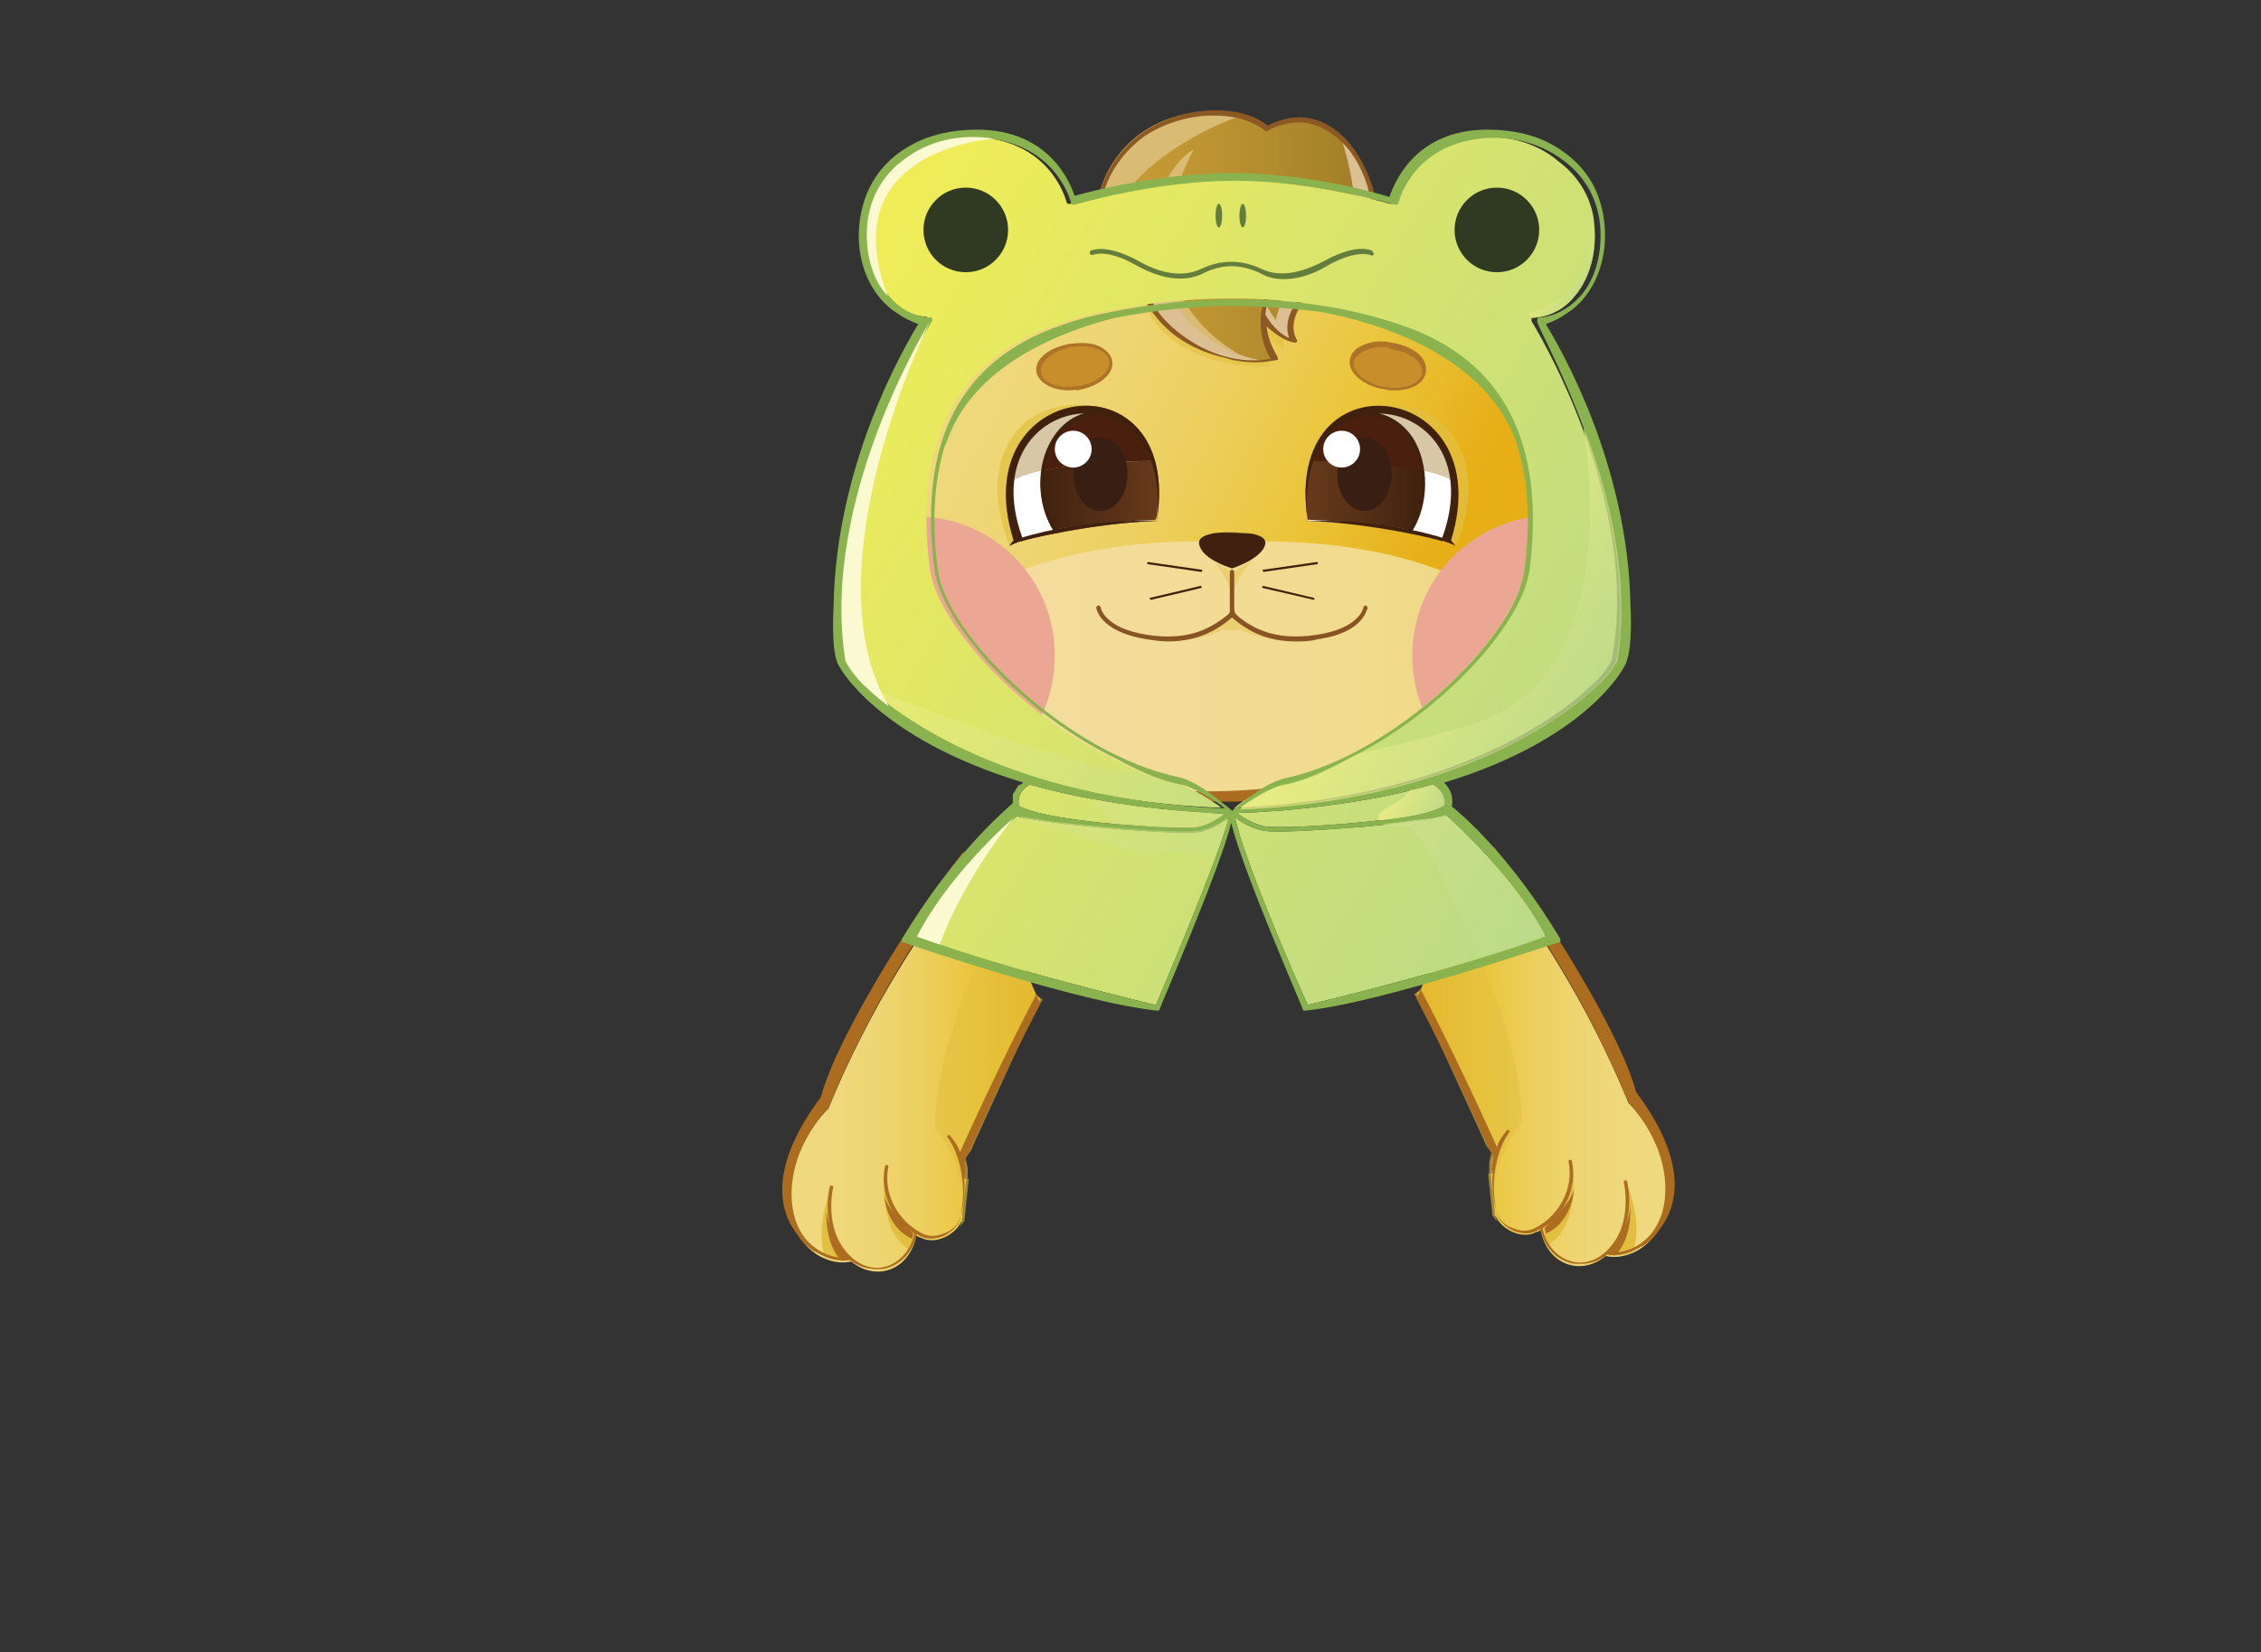 <?xml version="1.0" encoding="utf-8"?>
<!-- Generator: Adobe Illustrator 21.0.0, SVG Export Plug-In . SVG Version: 6.00 Build 0)  -->
<svg version="1.1" id="圖層_1" xmlns="http://www.w3.org/2000/svg" xmlns:xlink="http://www.w3.org/1999/xlink" x="0px" y="0px"
	 viewBox="0 0 822.9 601.4" style="enable-background:new 0 0 822.9 601.4;" xml:space="preserve">
<rect x="0" y="0" width="822.9" height="601.4" fill="#333333" stroke="none"/>
<style type="text/css">
	.st0{fill:url(#SVGID_1_);}
	.st1{fill:#E1BE3F;}
	.st2{fill:#AB6C21;}
	.st3{opacity:0.6;fill:#E1BE3F;enable-background:new    ;}
	.st4{fill:url(#SVGID_2_);}
	.st5{fill:#9E9E9F;}
	.st6{fill:#5693AE;}
	.st7{fill:url(#SVGID_3_);}
	.st8{fill:url(#SVGID_4_);}
	.st9{fill:url(#SVGID_5_);}
	.st10{fill:url(#SVGID_6_);}
	.st11{fill:url(#SVGID_7_);}
	.st12{fill:url(#SVGID_8_);}
	.st13{fill:url(#SVGID_9_);}
	.st14{fill:url(#SVGID_10_);}
	.st15{fill:url(#SVGID_11_);}
	.st16{fill:url(#SVGID_12_);}
	.st17{fill:url(#SVGID_13_);}
	.st18{fill:url(#SVGID_14_);}
	.st19{fill:url(#SVGID_15_);}
	.st20{fill:url(#SVGID_16_);}
	.st21{fill:url(#SVGID_17_);}
	.st22{fill:#0D2B47;}
	.st23{opacity:0.53;fill:#21477A;enable-background:new    ;}
	.st24{opacity:0.8;fill:#21477A;enable-background:new    ;}
	.st25{opacity:0.3;fill:#21477A;enable-background:new    ;}
	.st26{fill:url(#SVGID_18_);}
	.st27{fill:#4F2C14;}
	.st28{fill:url(#SVGID_19_);}
	.st29{fill:url(#SVGID_20_);}
	.st30{fill:url(#SVGID_21_);}
	.st31{opacity:0.6;}
	.st32{fill:#A53725;}
	.st33{fill:#DD563A;}
	.st34{fill:url(#SVGID_22_);}
	.st35{fill:url(#SVGID_23_);}
	.st36{fill:#AC6D21;}
	.st37{fill:#B5B5B6;}
	.st38{fill:#8AB350;}
	.st39{fill:url(#SVGID_24_);}
	.st40{fill:#F7F8F8;}
	.st41{fill:url(#SVGID_25_);}
	.st42{fill:url(#SVGID_26_);}
	.st43{opacity:0.51;fill:#C9CACA;enable-background:new    ;}
	.st44{fill:url(#SVGID_27_);}
	.st45{fill:url(#SVGID_28_);}
	.st46{fill:url(#SVGID_29_);}
	.st47{opacity:0.6;fill:#E2BF40;enable-background:new    ;}
	.st48{fill:url(#SVGID_30_);}
	.st49{fill:url(#SVGID_31_);}
	.st50{fill:url(#SVGID_32_);}
	.st51{fill:#E2BF40;}
	.st52{fill:url(#SVGID_33_);}
	.st53{fill:url(#SVGID_34_);}
	.st54{fill:#FFFFFF;}
	.st55{fill:#824323;}
	.st56{fill:#F4E3A5;}
	.st57{fill:#C88E2C;}
	.st58{fill:#AD7327;}
	.st59{fill:url(#SVGID_35_);}
	.st60{fill:url(#SVGID_36_);}
	.st61{fill:#EBA794;}
	.st62{fill:#40210F;}
	.st63{opacity:0.25;fill:#E2BF40;enable-background:new    ;}
	.st64{opacity:0.5;fill:#E2BF40;enable-background:new    ;}
	.st65{fill:#F9E6AA;}
	.st66{fill:#DEBD91;}
	.st67{fill:#D8C7A7;}
	.st68{fill:url(#SVGID_37_);}
	.st69{fill:#4B1F0E;}
	.st70{opacity:0.4;fill:#E2BF40;enable-background:new    ;}
	.st71{opacity:0.72;fill:#E2BF40;enable-background:new    ;}
	.st72{fill:#895424;}
	.st73{fill:#3F210E;}
	.st74{fill:#391E13;}
	.st75{fill:url(#SVGID_38_);}
	.st76{fill:#DCC094;}
	.st77{fill:#DABB74;}
	.st78{fill:#8C5924;}
	.st79{fill:url(#SVGID_39_);}
	.st80{fill:url(#SVGID_40_);}
	.st81{fill:url(#SVGID_41_);}
	.st82{fill:url(#SVGID_42_);}
	.st83{fill:url(#SVGID_43_);}
	.st84{fill:#647D3D;}
	.st85{fill:#303A22;}
	.st86{opacity:0.8;fill:url(#SVGID_44_);enable-background:new    ;}
	.st87{opacity:0.5;fill:url(#SVGID_45_);enable-background:new    ;}
	.st88{opacity:0.8;fill:url(#SVGID_46_);enable-background:new    ;}
	.st89{opacity:0.8;fill:url(#SVGID_47_);enable-background:new    ;}
	.st90{opacity:0.5;fill:url(#SVGID_48_);enable-background:new    ;}
	.st91{opacity:0.5;fill:url(#SVGID_49_);enable-background:new    ;}
	.st92{opacity:0.5;fill:url(#SVGID_50_);enable-background:new    ;}
	.st93{fill:#FBF9D1;}
	.st94{fill:url(#SVGID_51_);}
	.st95{fill:url(#SVGID_52_);}
	.st96{fill:url(#SVGID_53_);}
	.st97{fill:url(#SVGID_54_);}
	.st98{fill:url(#SVGID_55_);}
	.st99{fill:#933223;}
	.st100{fill:url(#SVGID_56_);}
	.st101{fill:url(#SVGID_57_);}
	.st102{fill:url(#SVGID_58_);}
	.st103{fill:url(#SVGID_59_);}
	.st104{fill:url(#SVGID_60_);}
	.st105{fill:url(#SVGID_61_);}
	.st106{fill:url(#SVGID_62_);}
	.st107{fill:url(#SVGID_63_);}
	.st108{fill:url(#SVGID_64_);}
	.st109{fill:url(#SVGID_65_);}
	.st110{fill:url(#SVGID_66_);}
	.st111{fill:url(#SVGID_67_);}
	.st112{fill:url(#SVGID_68_);}
	.st113{fill:url(#SVGID_69_);}
	.st114{fill:url(#SVGID_70_);}
	.st115{fill:url(#SVGID_71_);}
	.st116{fill:url(#SVGID_72_);}
	.st117{fill:url(#SVGID_73_);}
	.st118{fill:url(#SVGID_74_);}
	.st119{fill:url(#SVGID_75_);}
	.st120{fill:url(#SVGID_76_);}
	.st121{fill:url(#SVGID_77_);}
	.st122{fill:#F39F65;}
	.st123{fill:url(#SVGID_78_);}
	.st124{fill:url(#SVGID_79_);}
	.st125{fill:url(#SVGID_80_);}
	.st126{fill:url(#SVGID_81_);}
	.st127{fill:url(#SVGID_82_);}
	.st128{opacity:0.6;fill:url(#SVGID_83_);enable-background:new    ;}
	.st129{opacity:0.6;fill:url(#SVGID_84_);enable-background:new    ;}
	.st130{opacity:0.6;fill:url(#SVGID_85_);enable-background:new    ;}
	.st131{opacity:0.6;fill:url(#SVGID_86_);enable-background:new    ;}
	.st132{opacity:0.6;fill:url(#SVGID_87_);enable-background:new    ;}
	.st133{opacity:0.6;fill:url(#SVGID_88_);enable-background:new    ;}
	.st134{opacity:0.6;fill:url(#SVGID_89_);enable-background:new    ;}
	.st135{opacity:0.6;fill:url(#SVGID_90_);enable-background:new    ;}
	.st136{fill:#F9C9A7;}
	.st137{fill:url(#SVGID_91_);}
	.st138{fill:url(#SVGID_92_);}
	.st139{fill:#D6988B;}
	.st140{fill:url(#SVGID_93_);}
	.st141{opacity:0.5;fill:#D6988B;enable-background:new    ;}
	.st142{opacity:0.4;fill:#F3B699;enable-background:new    ;}
	.st143{fill:url(#SVGID_94_);}
	.st144{fill:url(#SVGID_95_);}
	.st145{fill:url(#SVGID_96_);}
	.st146{fill:url(#SVGID_97_);}
	.st147{fill:url(#SVGID_98_);}
	.st148{fill:#236086;}
	.st149{fill:url(#SVGID_99_);}
	.st150{fill:url(#SVGID_100_);}
	.st151{fill:url(#SVGID_101_);}
	.st152{fill:url(#SVGID_102_);}
	.st153{fill:url(#SVGID_103_);}
	.st154{fill:url(#SVGID_104_);}
	.st155{fill:url(#SVGID_105_);}
	.st156{fill:url(#SVGID_106_);}
	.st157{fill:url(#SVGID_107_);}
	.st158{fill:url(#SVGID_108_);}
	.st159{opacity:0.6;fill:url(#SVGID_109_);enable-background:new    ;}
	.st160{fill:url(#SVGID_110_);}
	.st161{fill:url(#SVGID_111_);}
	.st162{fill:url(#SVGID_112_);}
	.st163{fill:url(#SVGID_113_);}
	.st164{opacity:0.6;fill:#8EC0DA;enable-background:new    ;}
	
		.st165{opacity:0.6;fill:none;stroke:#8EC0DA;stroke-width:1.183;stroke-linecap:round;stroke-miterlimit:10;enable-background:new    ;}
	.st166{fill:#95D2E9;}
	.st167{fill:#FFF9F0;}
	.st168{fill:#C5BAAE;}
	.st169{fill:none;stroke:#95D2E9;stroke-width:0.592;stroke-miterlimit:10;}
	.st170{fill:none;stroke:#95D2E9;stroke-width:0.529;stroke-miterlimit:10;}
	.st171{fill:url(#SVGID_114_);}
	.st172{fill:url(#SVGID_115_);}
	.st173{fill:url(#SVGID_116_);}
	.st174{fill:#FCF1CD;}
	.st175{fill:url(#SVGID_117_);}
	.st176{fill:#AC6E21;}
	.st177{fill:url(#SVGID_118_);}
	.st178{fill:url(#SVGID_119_);}
	.st179{opacity:0.3;fill:url(#SVGID_120_);enable-background:new    ;}
	.st180{fill:#E9D288;}
	.st181{opacity:0.6;fill:#AC6E21;enable-background:new    ;}
	.st182{fill:url(#SVGID_121_);}
	.st183{fill:url(#SVGID_122_);}
</style>
<g>
	<g>
		<g>
			<g>
				<linearGradient id="SVGID_1_" gradientUnits="userSpaceOnUse" x1="284.376" y1="388.851" x2="376.945" y2="388.851">
					<stop  offset="0" style="stop-color:#EFD980"/>
					<stop  offset="0.204" style="stop-color:#EFD87C"/>
					<stop  offset="0.384" style="stop-color:#EED572"/>
					<stop  offset="0.555" style="stop-color:#EDCF5F"/>
					<stop  offset="0.719" style="stop-color:#EBC743"/>
					<stop  offset="0.753" style="stop-color:#EBC63C"/>
					<stop  offset="1" style="stop-color:#E7AE17"/>
				</linearGradient>
				<path class="st0" d="M377.1,362.1l-8.7-20.2c0-0.4,0-1.2,0-1.6V340c0-0.4,0-0.8-0.4-1.2v-0.4c0-0.4-0.4-0.8-0.4-1.2v-0.4
					c0-0.4-0.4-1.2-0.8-1.6v-0.4c0-0.4-0.4-0.8-0.4-1.2c0-0.4,0-0.4-0.4-0.8c0-0.4-0.4-0.8-0.4-1.2c0-0.4-0.4-0.4-0.4-0.8
					c-3.2-6.3-7.9-11.9-11.1-15.8l-0.4-0.4c-17,21.7-36.8,51.4-52.2,88.9c0,0-14.2,13.4-14.2,32.4c0,19,14.6,25.3,22.5,23.3l0,0
					c9.1,7.5,21.3,3.2,23.7-9.5l0,0c0.4,0.4,1.2,0.8,1.6,0.8c5.1,2.8,12.3-0.8,14.6-5.5l0,0l0,0c0,0,0-0.4,0.4-0.4l0,0l1.6-15.4
					h-0.4v-4l-0.8-2.8c0.4-0.8,0.8-1.6,0.8-2.4l0.8-1.2l1.2-2.8v-0.8c2.8-7.1,7.1-17,13-28.5c3.6-7.5,7.9-15.4,12.3-22.9
					L377.1,362.1z"/>
			</g>
			<path class="st51" d="M322.1,427.3c0,0-2.8,20.9,9.1,27.7l2-5.9C333.2,449.1,320.6,442.7,322.1,427.3z"/>
			<path class="st51" d="M302,434c0,0-5.5,13.8-1.6,23.7c0,0,3.6,1.6,9.1,1.2C309.5,458.5,300,453.8,302,434z"/>
			<path class="st36" d="M321.7,434c0,0,0,12.3,10.3,17l0.4-2C332.4,449.1,321.4,439.2,321.7,434z"/>
			<path class="st36" d="M300.8,441.2c0,0-0.8,11.5,5.5,17.8l4-0.4C310.3,458.5,302,450.6,300.8,441.2z"/>
			<path class="st47" d="M377.1,362.1l-8.7-20.2c0-0.4,0-1.2,0-1.6V340c0-0.4,0-0.8-0.4-1.2v-0.4c0-0.4-0.4-0.8-0.4-1.2v-0.4
				c0-0.4-0.4-1.2-0.8-1.6v-0.4c0-0.4-0.4-0.8-0.4-1.2c0-0.4,0-0.4-0.4-0.8c0-0.4-0.4-0.8-0.4-1.2c0-0.4-0.4-0.4-0.4-0.8
				c0,0,0,0,0-0.4c-11.9,23.3-24.5,53.8-24.9,79.8c0,0,14.6,18.6,9.1,36.4c0.4-0.4,0.8-1.2,1.2-1.6l0,0l0,0c0,0,0-0.4,0.4-0.4l0,0
				l1.6-15.4h-0.4v-4l-0.8-3.6l2-2.8l1.2-2.8l21.7-47.4c0,0,1.2-1.6,3.2-4.7L377.1,362.1z"/>
			<g>
				<path class="st36" d="M351,423l0.4-1.2l0,0c0.4-0.4,14.2-31.6,27.3-56.5l-1.6-3.2l0,0c-11.9,22.5-24.9,51-27.7,57.3
					c-0.4-1.2-0.8-2-0.8-2l0,0c-1.2-2-2.8-4-2.8-4c-0.4-0.4-0.8-0.4-0.8,0c-0.4,0.4-0.4,0.8,0,0.8c0.4,0.4,0.4,0.8,0.8,1.2
					c0,0,7.5,11.5,3.6,28.1l0,0c-0.8,2.4-3.2,4.7-5.9,5.5c-2.8,1.2-5.5,1.2-7.9,0c-9.1-4.7-14.2-14.6-12.3-24.1c0-0.4,0-0.8-0.4-0.8
					s-0.8,0-0.8,0.4c-2,9.5,2.4,19.4,10.7,24.5c-1.2,5.9-5.1,10.3-9.9,11.9c-4.7,1.6-9.9,0-13.8-4c-9.5-9.5-5.9-24.5-5.9-24.5
					c0-0.4,0-0.8-0.4-0.8s-0.8,0-0.8,0.4c0,0-4,15.4,6.3,25.7l0,0c-3.2,0.4-7.9-0.4-12.3-4c-3.6-2.8-7.9-8.7-7.9-19
					c0-18.6,13.8-31.6,13.8-32c0,0,0,0,0-0.4c15.4-37.2,34.8-66.8,51.8-88.5c0,0,0,0-0.4-0.4c-1.2-1.6-2.4-2.8-2.8-3.2l0,0
					c-5.5,7.1-11.5,15-17.4,24.1l0,0c0,0-28.1,41.9-34.4,65.2c-7.5,9.9-22.1,32.8-8.3,50.2c1.2,2,2.8,3.6,4.3,4.7
					c0.4,0.4,1.2,0.8,1.6,1.2h0.4l0,0c3.2,2,6.7,3.2,9.9,3.2c0.8,0,1.6,0,2.4-0.4c2.8,2.4,6.3,3.6,9.9,3.6c1.2,0,2.8,0,4-0.4
					c5.5-1.6,9.5-6.3,10.7-12.3c0.4,0,0.8,0.4,0.8,0.4c1.2,0.8,2.8,1.2,4.3,1.2c1.6,0,3.2-0.4,4.3-0.8c2.8-1.2,5.1-3.2,6.3-5.9l0,0
					c0,0,0,0,0-0.4v-0.4l0,0c0,0,1.2-2.8,1.6-7.5c0-2,0.4-4,0-6.3C351.8,427.3,351.4,424.9,351,423z"/>
			</g>
		</g>
		<g>
			<g>
				
					<linearGradient id="SVGID_2_" gradientUnits="userSpaceOnUse" x1="231.976" y1="386.941" x2="324.545" y2="386.941" gradientTransform="matrix(-1 0 0 1 842.036 0)">
					<stop  offset="0" style="stop-color:#EFD980"/>
					<stop  offset="0.204" style="stop-color:#EFD87C"/>
					<stop  offset="0.384" style="stop-color:#EED572"/>
					<stop  offset="0.555" style="stop-color:#EDCF5F"/>
					<stop  offset="0.719" style="stop-color:#EBC743"/>
					<stop  offset="0.753" style="stop-color:#EBC63C"/>
					<stop  offset="1" style="stop-color:#E7AE17"/>
				</linearGradient>
				<path class="st4" d="M517.1,360.2l8.7-20.2c0-0.4,0-1.2,0-1.6v-0.4c0-0.4,0-0.8,0.4-1.2v-0.4c0-0.4,0.4-0.8,0.4-1.2v-0.4
					c0-0.4,0.4-1.2,0.8-1.6v-0.4c0-0.4,0.4-0.8,0.4-1.2c0-0.4,0-0.4,0.4-0.8c0-0.4,0.4-0.8,0.4-1.2c0-0.4,0.4-0.4,0.4-0.8
					c3.2-6.3,7.9-11.9,11.1-15.8l0.4-0.4c17,21.7,36.8,51.4,52.2,88.9c0,0,14.2,13.4,14.2,32.4c0,19-14.6,25.3-22.5,23.3l0,0
					c-9.1,7.5-21.3,3.2-23.7-9.5l0,0c-0.4,0.4-1.2,0.8-1.6,0.8c-5.1,2.8-12.3-0.8-14.6-5.5l0,0l0,0c0,0,0-0.4-0.4-0.4l0,0l-1.6-15.4
					h0.4v-4l0.8-2.8c-0.4-0.8-0.8-1.6-0.8-2.4l-0.8-1.2l-1.2-2.8v-0.8c-2.8-7.1-7.1-17-13-28.5c-3.6-7.5-7.9-15.4-12.3-22.9
					L517.1,360.2z"/>
			</g>
			<path class="st51" d="M572.5,425.4c0,0,2.8,20.9-9.1,27.7l-2-5.9C561,447.1,573.6,440.8,572.5,425.4z"/>
			<path class="st51" d="M592.6,432.1c0,0,5.5,13.8,1.6,23.7c0,0-3.6,1.6-9.1,1.2C585.1,456.6,594.2,451.9,592.6,432.1z"/>
			<path class="st36" d="M572.9,432.1c0,0,0,12.3-10.3,17l-0.4-2C561.8,447.1,572.9,437.3,572.9,432.1z"/>
			<path class="st36" d="M593.4,439.2c0,0,0.8,11.5-5.5,17.8l-4-0.4C584.3,456.6,592.6,448.7,593.4,439.2z"/>
			<path class="st47" d="M517.1,360.2l8.7-20.2c0-0.4,0-1.2,0-1.6v-0.4c0-0.4,0-0.8,0.4-1.2v-0.4c0-0.4,0.4-0.8,0.4-1.2v-0.4
				c0-0.4,0.4-1.2,0.8-1.6v-0.4c0-0.4,0.4-0.8,0.4-1.2c0-0.4,0-0.4,0.4-0.8c0-0.4,0.4-0.8,0.4-1.2c0-0.4,0.4-0.4,0.4-0.8
				c0,0,0,0,0-0.4c11.9,23.3,24.5,53.8,24.9,79.8c0,0-14.6,18.6-9.1,36.4c-0.4-0.4-0.8-1.2-1.2-1.6l0,0l0,0c0,0,0-0.4-0.4-0.4l0,0
				l-1.6-15.4h0.4v-4l0.8-3.6l-2-2.8l-1.2-2.8l-21.7-47.4c0,0-1.2-1.6-3.2-4.7L517.1,360.2z"/>
			<g>
				<path class="st36" d="M543.6,421.1l-0.8-1.2l0,0c-0.4-0.4-14.2-31.6-27.3-56.5l1.6-3.2l0,0c11.9,22.5,24.9,51,27.7,57.3
					c0.4-1.2,0.8-2,0.8-2l0,0c1.2-2,2.8-4,2.8-4c0.4-0.4,0.8-0.4,0.8,0c0.4,0.4,0.4,0.8,0,0.8c-0.4,0.4-0.4,0.8-0.8,1.2
					c0,0-7.5,11.5-3.6,28.1l0,0c0.8,2.4,3.2,4.7,5.9,5.5c2.8,1.2,5.5,1.2,7.9,0c9.1-4.7,14.2-14.6,12.3-24.1c0-0.4,0-0.8,0.4-0.8
					c0.4,0,0.8,0,0.8,0.4c2,9.5-2.4,19.4-10.7,24.5c1.2,5.9,5.1,10.3,9.9,11.9c4.7,1.6,9.9,0,13.8-4c9.5-9.5,5.9-24.5,5.9-24.5
					c0-0.4,0-0.8,0.4-0.8c0.4,0,0.8,0,0.8,0.4c0,0,4,15.4-6.3,25.7l0,0c3.2,0.4,7.9-0.4,12.3-4c3.6-2.8,7.9-8.7,7.9-19
					c0-18.6-13.8-31.6-13.8-32c0,0,0,0,0-0.4c-15.4-37.2-34.8-66.8-51.8-88.5c0,0,0,0,0.4-0.4c1.2-1.6,2.4-2.8,2.8-3.2l0,0
					c5.5,7.1,11.5,15,17.4,24.1l0,0c0,0,28.1,41.9,34.4,65.2c7.5,9.9,22.1,32.8,8.3,50.2c-1.2,2-2.8,3.6-4.3,4.7
					c-0.4,0.4-1.2,0.8-1.6,1.2h-0.4l0,0c-3.2,2-6.7,3.2-9.9,3.2c-0.8,0-1.6,0-2.4-0.4c-2.8,2.4-6.3,3.6-9.9,3.6c-1.2,0-2.8,0-4-0.4
					c-5.5-1.6-9.5-6.3-10.7-12.3c-0.4,0-0.8,0.4-0.8,0.4c-1.2,0.8-2.8,1.2-4.3,1.2c-1.6,0-3.2-0.4-4.3-0.8c-2.8-1.2-5.1-3.2-6.3-5.9
					l0,0c0,0,0,0,0-0.4v-0.4l0,0c0,0-1.2-2.8-1.6-7.5c0-2-0.4-4,0-6.3C542.4,425.4,543.2,423,543.6,421.1z"/>
			</g>
		</g>
	</g>
	<g>
		<g>
			<linearGradient id="SVGID_3_" gradientUnits="userSpaceOnUse" x1="328.752" y1="96.996" x2="525.634" y2="197.06">
				<stop  offset="0" style="stop-color:#EFD980"/>
				<stop  offset="0.204" style="stop-color:#EFD87C"/>
				<stop  offset="0.384" style="stop-color:#EED572"/>
				<stop  offset="0.555" style="stop-color:#EDCF5F"/>
				<stop  offset="0.719" style="stop-color:#EBC743"/>
				<stop  offset="0.753" style="stop-color:#EBC63C"/>
				<stop  offset="1" style="stop-color:#E7AE17"/>
			</linearGradient>
			<path class="st7" d="M557,122.4c-2-2.8-4-5.5-6.3-7.9c21.3-2.4,35.2-30,18.2-49.4c-29.2-29.6-62.1-3.2-60.9,17
				c-16.6-7.5-35.2-11.5-54.1-11.5c-22.5,0-45.5,4.7-65.6,14.6c5.1-20.2-29.2-51.4-60.5-20.2c-17.4,19.8-2,48.6,20.2,49.4
				c-0.8,0.8-1.6,1.6-2.4,2.4c-26.5,29.6-37.5,71.9-23.3,109.9c2,5.5,4.7,10.7,7.9,15.4c20.6,31.6,62.1,43.9,98.4,47.4
				c5.1,0.4,9.9,0.8,15,0.8c29.2,0.4,59.3-5.5,85.4-19.4c22.5-11.9,42.7-28.9,49-54.5C585.5,184.8,576,148.9,557,122.4z"/>
			<path class="st54" d="M497.4,149.3c0,0,11.5-2.8,19.8,4.7c8.3,7.1,16.2,18.6,9.9,42.7c0,0-20.2-5.1-26.5-5.5l-24.5-1.6
				C476,189.6,470.1,154.4,497.4,149.3z"/>
			<path class="st55" d="M421.5,189.6c0,0-26.1-1.2-50.2,6.3l0.4,1.2C371.7,196.7,397.4,190.4,421.5,189.6z"/>
			<path class="st56" d="M355.9,107c-5.1-0.8-8.7-1.2-13-4c-4-2.8-7.5-7.1-8.3-12.3c-1.2-4.7,0.4-10.3,4.3-13.8
				c5.1-4.3,14.2-4.7,19.8-0.8c5.5,4,9.9,11.1,11.5,17.8l-0.4,0.8L355.9,107z"/>
			<g>
				<g>
					<path class="st55" d="M368.9,196.7l-1.6,2c2.4-1.2,5.1-2,5.1-2l-0.4-1.2l0,0l0,0c-19-53,55.3-64.4,49-5.9
						C431,127.9,350.3,137.8,368.9,196.7z"/>
				</g>
			</g>
			<g>
				
					<ellipse transform="matrix(0.989 -0.145 0.145 0.989 -15.206 58.129)" class="st57" cx="391.4" cy="133.4" rx="13.4" ry="7.9"/>
				<path class="st58" d="M389.1,142.1c-6.3,0-11.1-2.8-11.9-6.7l0,0c-0.8-4.7,4.7-9.1,12.6-10.3c3.6-0.4,7.1-0.4,9.9,0.8
					c2.8,1.2,4.7,3.2,5.1,5.5c0.4,2.4-0.8,4.7-3.2,6.7s-5.5,3.2-9.5,4C391.4,141.8,390.2,142.1,389.1,142.1z M378.8,135.4
					c0.4,4,6.7,6.3,13.4,5.1c3.6-0.4,6.3-1.6,8.7-3.6c2-1.6,3.2-3.6,2.8-5.5s-1.6-3.2-4.3-4.3c-2.8-1.2-5.9-1.2-9.5-0.8
					C383.5,127.5,378.4,131.5,378.8,135.4L378.8,135.4z"/>
			</g>
			<ellipse class="st55" cx="400.5" cy="172.6" rx="9.9" ry="13.4"/>
			<path class="st56" d="M541.2,107c5.1-0.8,8.7-1.2,13-4c4-2.8,7.5-7.1,8.3-12.3c1.2-4.7-0.4-10.3-4.3-13.8
				c-5.1-4.3-14.2-4.7-19.8-0.8c-5.5,4-9.9,11.1-11.5,17.8l0.4,0.8L541.2,107z"/>
			<g>
				
					<ellipse transform="matrix(0.145 -0.989 0.989 0.145 300.572 614.434)" class="st57" cx="505.8" cy="133.3" rx="7.9" ry="13.4"/>
				<path class="st58" d="M507.6,142.1c-1.2,0-2.4,0-3.6-0.4c-3.6-0.4-7.1-2-9.5-4s-3.6-4.3-3.2-6.7c0.4-2.4,2-4.3,5.1-5.5
					c2.8-1.2,6.3-1.6,9.9-0.8c7.9,1.2,13.4,5.5,12.6,10.3l0,0C518.7,139.4,514,142.1,507.6,142.1z M503.3,126.3
					c-2.4,0-4.3,0.4-6.3,1.2c-2.4,1.2-4,2.4-4.3,4.3s0.8,3.6,2.8,5.5c2.4,1.6,5.1,3.2,8.7,3.6c6.7,1.2,13-1.2,13.4-5.1
					c0.4-4-4.7-7.9-11.5-8.7C505.7,126.3,504.5,126.3,503.3,126.3z"/>
			</g>
			<ellipse class="st55" cx="496.6" cy="172.6" rx="9.9" ry="13.4"/>
			<path class="st54" d="M399.3,149.3c0,0-11.5-2.8-19.8,4.7c-8.3,7.1-16.2,18.6-9.9,42.7c0,0,20.2-5.1,26.5-5.5l24.5-2
				C421.1,189.6,426.6,154.4,399.3,149.3z"/>
			
				<linearGradient id="SVGID_4_" gradientUnits="userSpaceOnUse" x1="-238.886" y1="171.868" x2="-196.251" y2="171.868" gradientTransform="matrix(-1 0 0 1 182.679 0)">
				<stop  offset="0" style="stop-color:#673A1B"/>
				<stop  offset="0.531" style="stop-color:#532E16"/>
				<stop  offset="1" style="stop-color:#40210F"/>
			</linearGradient>
			<path class="st8" d="M403.7,150.8c0,0,14.6,2.4,17.8,27.3c0,0,0,8.3-0.8,11.1l-8.3,0.4c0,0-26.9,2-28.9,3.6
				C372.9,176.9,380.4,147.7,403.7,150.8z"/>
			<linearGradient id="SVGID_5_" gradientUnits="userSpaceOnUse" x1="327.796" y1="243.929" x2="568.496" y2="243.929">
				<stop  offset="0" style="stop-color:#F5DDA5"/>
				<stop  offset="0.694" style="stop-color:#F1DB8D"/>
				<stop  offset="1" style="stop-color:#EFD980"/>
			</linearGradient>
			<path class="st9" d="M459.8,197.1h-23.3c-83,0-108.7,41.1-108.7,41.5c0.8,1.2,1.6,2.8,2.4,4c20.6,31.6,62.1,43.9,98.4,47.4
				c5.1,0.4,9.9,0.8,15,0.8c29.2,0.4,59.3-5.5,85.4-19.4c15.4-8.3,30-19,39.5-33.2C566.1,235,539.2,197.1,459.8,197.1z"/>
			<path class="st61" d="M383.9,238.6c0-28.1-22.5-50.6-50.6-50.6c-6.3,0-11.9,1.2-17.4,3.2c0,11.9,2,24.1,6.3,36
				c2,5.5,4.7,10.7,7.9,15.4c9.5,14.6,23.3,24.9,38.7,32.4C378.4,265.5,383.9,252.8,383.9,238.6z"/>
			<path class="st61" d="M514,238.6c0,13,4.7,24.9,13,34c0.8-0.4,1.2-0.8,2-1.2c22.5-11.9,42.7-28.9,49-54.5
				c2-8.7,3.2-17.4,2.8-26.5c-5.1-1.6-10.3-2.8-16.2-2.8C536.5,188,514,210.5,514,238.6z"/>
			<path class="st62" d="M445.6,193.9c0,0,7.1,0,10.3,0.4c3.2,0.8,6.3,2,3.6,5.9c-3.2,4.3-11.1,6.7-11.1,6.7s-8.3-2.4-11.1-6.7
				c-2.4-4,0.4-5.1,3.6-5.9s10.3-0.4,10.3-0.4"/>
			<path class="st63" d="M439.3,290.8c1.6,0,2.8,0,4.3,0c29.2,0.4,59.3-5.5,85.4-19.4c22.5-11.9,42.7-28.9,49-54.5
				c7.9-32.4-2-68-20.6-94.5c-2-2.8-4-5.5-6.3-7.9C550.7,114.5,616.7,270.2,439.3,290.8z"/>
			<path class="st64" d="M336.1,129.1c14.6-13.4,21.7-16.2,21.7-16.2c-34.8-1.2-32.4-43.5-32.4-44.7C312,87.6,327,113.7,348,114.5
				c-0.8,0.8-1.6,1.6-2.4,2.4C342,120.8,338.9,124.8,336.1,129.1z"/>
			<path class="st63" d="M561,129.1c-14.6-13.4-21.7-16.2-21.7-16.2c34.8-1.2,32.4-43.5,32.4-44.7c12.6,16.2,0,45.1-20.9,45.8
				c0.8,0.8,1.6,1.6,2.4,2.4C556.2,120.4,557.8,124.8,561,129.1z"/>
			<path class="st65" d="M348,114.5c-0.8,0.8-1.6,1.6-2.4,2.4c-26.5,29.6-37.5,71.9-23.3,109.9c2,5.5,4.7,10.7,7.9,15.4
				c7.1,11.1,16.6,19.4,27.7,26.1l0,0C289.1,199.9,348,114.5,348,114.5z"/>
			<path class="st66" d="M358.6,76.5c-3.6-2.8-8.7-3.6-13-2.4l0,0c0,0,22.1,9.5,19.4,24.9l4.3-4l0.4-0.8
				C368.1,87.6,364.2,80.5,358.6,76.5z"/>
			<path class="st66" d="M538.5,76.5c3.6-2.8,8.7-3.6,13-2.4l0,0c0,0-22.1,9.5-19.4,24.9l-4.3-4l-0.4-0.8
				C529,87.6,532.9,80.5,538.5,76.5z"/>
			<path class="st67" d="M477.2,167.8c0,0,40.7,0,51.8,7.5c0,0-2-29.6-32.4-25.7C496.6,149.7,482.3,152.4,477.2,167.8z"/>
			<linearGradient id="SVGID_6_" gradientUnits="userSpaceOnUse" x1="475.332" y1="171.868" x2="517.967" y2="171.868">
				<stop  offset="0" style="stop-color:#673A1B"/>
				<stop  offset="0.531" style="stop-color:#532E16"/>
				<stop  offset="1" style="stop-color:#40210F"/>
			</linearGradient>
			<path class="st10" d="M493,150.8c0,0-14.6,2.4-17.8,27.3c0,0,0,8.3,0.8,11.1l8.3,0.4c0,0,26.9,2,28.9,3.6
				C523.8,176.9,516.3,147.7,493,150.8z"/>
			<path class="st69" d="M517.5,171.4c-2-12.3-10.3-22.5-24.5-20.6c0,0-0.4,0-1.2,0.4c-2.4,1.2-5.9,3.2-8.7,6.3
				c-2,2.4-4,5.9-5.5,10.3C481.5,167.8,502.9,168.2,517.5,171.4z"/>
			<path class="st67" d="M419.9,167.8c0,0-40.7,0-51.8,7.5c0,0,2-29.6,32.4-25.7C400.5,149.7,414.4,152.4,419.9,167.8z"/>
			<path class="st69" d="M379.2,171.4c2-12.3,10.3-22.5,24.5-20.6c0,0,0.4,0,1.2,0.4c2.4,1.2,5.9,3.2,8.7,6.3c2,2.4,4,5.9,5.5,10.3
				C415.1,167.8,393.8,168.2,379.2,171.4z"/>
			<path class="st70" d="M408,229.1c0,0,18.6,9.1,37.5,0c0,0,0.8,1.2,5.5,0c0,0,17.4,9.1,37.2,0c0,0-23.7,9.1-38.3-4.7l-1.2-2
				l-1.2,2C447.6,224.4,433.7,237.8,408,229.1z"/>
			<path class="st70" d="M455.9,203.8c0,0-7.1,7.5-7.1,13.8c0,0-2.4-8.7-7.1-13l7.1,3.6L455.9,203.8z"/>
			<path class="st71" d="M396.6,147.7c0,0-19.4-3.6-29.2,13s0,37.5,0,37.5l4-2.8l-3.6-9.9C368.1,186,360.6,153.2,396.6,147.7z"/>
			<path class="st71" d="M500.9,147.7c0,0,19.4-3.6,29.2,13s0,37.5,0,37.5l-4-2.8l3.6-9.9C529.4,186,536.9,153.2,500.9,147.7z"/>
			<path class="st72" d="M497,220.4c-0.4,0-0.8,0.4-0.8,0.8c0,0-1.2,7.5-17,9.9s-24.1-2.8-30-7.9v-15c0-0.4-0.4-0.8-0.8-0.8
				c-0.4,0-0.8,0.4-0.8,0.8v15c-6.3,5.1-14.2,10.3-30,7.9c-15.8-2.4-17-9.9-17-9.9c0-0.4-0.4-0.8-0.8-0.8s-0.8,0.4-0.8,0.8
				c0,0.4,1.2,8.7,18.2,11.5c2.8,0.4,5.5,0.8,7.9,0.8c10.7,0,17.8-4,23.3-8.7c5.5,4.7,12.3,8.7,23.3,8.7c2.4,0,5.1,0,7.9-0.8
				c17-2.4,17.8-11.1,18.2-11.5C497.4,220.8,497.4,220.4,497,220.4z"/>
			<path class="st72" d="M449.1,221.6c0,0,0,2,2,3.2h-0.4l-2-0.8l-0.4-0.8L449.1,221.6z"/>
			<path class="st72" d="M447.9,221.6c0,0,0,2-2,3.2h0.4l2-0.8l0.4-0.8L447.9,221.6z"/>
			<path class="st73" d="M437.3,208.2C436.9,208.2,436.9,208.2,437.3,208.2l-19.4-2.8c-0.4,0-0.4-0.4-0.4-0.4c0-0.4,0.4-0.4,0.4-0.4
				l19.4,2.8C437.7,207.4,437.7,207.8,437.3,208.2C437.7,207.8,437.3,208.2,437.3,208.2z"/>
			<path class="st73" d="M418.7,218.4C418.3,218.4,418.3,218.4,418.7,218.4c-0.4-0.8-0.4-0.8,0-0.8l18.2-4.3c0.4,0,0.4,0,0.4,0.4
				s0,0.4-0.4,0.4L418.7,218.4L418.7,218.4z"/>
			<path class="st73" d="M459.8,208.2C459.4,208.2,459.4,208.2,459.8,208.2c-0.4-0.8-0.4-0.8,0-0.8l19.4-2.8c0.4,0,0.4,0,0.4,0.4
				s0,0.4-0.4,0.4L459.8,208.2L459.8,208.2z"/>
			<path class="st73" d="M478.4,218.4C478,218.4,478,218.4,478.4,218.4l-18.6-4.3c-0.4,0-0.4-0.4-0.4-0.4c0-0.4,0.4-0.4,0.4-0.4
				l18.2,4.3C478.4,217.6,478.4,218,478.4,218.4C478.8,218.4,478.4,218.4,478.4,218.4z"/>
			<path class="st73" d="M383.9,193.9C383.5,193.9,383.5,193.9,383.9,193.9c-6.7-9.9-7.1-24.5-0.8-34.4c4.7-7.5,12.3-11.1,21.3-9.5
				c0.4,0,0.8,0.4,0.4,0.8c0,0.4-0.4,0.8-0.8,0.4c-8.3-1.2-15.4,2-19.8,9.1c-5.9,9.1-5.5,23.3,0.4,32.4
				C384.7,193.1,384.7,193.5,383.9,193.9L383.9,193.9z"/>
			<path class="st62" d="M421.5,189.6c0,0-26.1-1.2-50.2,6.3l0.4,1.2C371.7,196.7,397.4,190.4,421.5,189.6z"/>
			<g>
				<g>
					<path class="st73" d="M368.9,196.7l-1.6,2c2.4-1.2,5.1-2,5.1-2l-0.4-1.2l0,0l0,0c-19-53,55.3-64.4,49-5.9
						C431,127.9,350.3,137.8,368.9,196.7z"/>
				</g>
			</g>
			<ellipse class="st74" cx="400.5" cy="172.6" rx="9.9" ry="13.4"/>
			<path class="st73" d="M513.2,193.9C512.8,193.9,512.8,193.9,513.2,193.9c-0.8-0.4-0.8-0.8-0.4-1.2c5.9-9.1,6.3-23.3,0.4-32.4
				c-4.3-7.1-11.5-10.3-19.8-9.1c-0.4,0-0.8-0.4-0.8-0.4c0-0.4,0.4-0.8,0.4-0.8c9.1-1.2,16.6,2.4,21.3,9.5c5.9,9.5,5.9,24.1-0.4,34
				C513.6,193.9,513.2,193.9,513.2,193.9z"/>
			<path class="st62" d="M475.2,189.6c0,0,26.1-1.2,50.2,6.3l-0.4,1.2C525,196.7,499.7,190.4,475.2,189.6z"/>
			<g>
				<g>
					<path class="st62" d="M476,189.6c-6.3-58.5,68-47,49,5.9l0,0l0,0l-0.4,1.2c0,0,2.8,0.8,5.1,2l-1.6-2
						C546.4,137.8,466.1,127.9,476,189.6z"/>
				</g>
			</g>
			<ellipse class="st74" cx="496.6" cy="172.6" rx="9.9" ry="13.4"/>
			<circle class="st54" cx="390.6" cy="163.5" r="6.7"/>
			<circle class="st54" cx="488.3" cy="163.5" r="6.7"/>
			<g>
				<path class="st36" d="M557.4,122c-1.6-2-3.2-4.3-4.7-6.3c3.6-0.4,5.9-1.2,5.9-1.2c0.4,0,0.8-0.4,1.2-0.4
					c8.3-4,14.6-11.1,17.4-19.8l0,0c2.8-7.5,2-15.8-1.2-23.3c-6.3-14.2-22.9-20.9-37.5-19.8c-2.8,0.4-5.5,0.8-8.3,1.6
					c-0.4,0-0.8,0.4-1.2,0.4c-0.4,0.4-1.2,0.4-1.6,0.8c-11.1,4.7-19,15.4-19.8,25.3l-7.5-3.2c0,0-22.5-8.3-49.8-8.3
					c-26.9,0-53.8,11.5-53.8,11.5c-2.4,0.8-5.9,2.4-7.1,3.2c0.8-7.9-4-17.4-11.5-23.7l0,0l0,0c-0.4-0.4-0.8-0.8-1.2-0.8
					s-0.4-0.4-0.4-0.4c-0.8-0.4-1.2-0.8-2-1.2c-1.2-0.8-2.8-1.6-4.3-2.4c-1.2-0.8-2.8-1.2-4.3-1.6c-2-0.8-4.3-1.2-6.3-1.2
					c-14.6-1.6-31.2,5.5-37.5,19.8c-2,4-2.8,8.7-2.8,13.4l0,0c0,0-0.8,10.7,6.7,20.2l0,0c1.6,2.4,3.2,4,4.3,4.7
					c1.6,1.6,7.1,5.5,12.3,7.1c-6.7,8.3-40.7,51.8-22.5,105.1c0,0-0.4-0.8-0.4-2.8c0.8,3.2,1.6,5.9,2.8,8.7c2,5.5,4.7,10.7,7.9,15.8
					c22.1,33.6,66,44.7,99.2,47.8c5.1,0.4,10.3,0.8,15,0.8c1.2,0,2.4,0,4,0c29.6,0,57.7-6.7,81.8-19.4
					c27.7-14.6,43.9-32.8,49.4-54.9C585.9,186.4,578,150.8,557.4,122z M570.1,226.7c-22.1,49-107.1,72.7-176.7,56.1
					c-24.1-6.7-48.2-18.6-62.8-40.7c-3.2-4.7-5.9-9.9-7.9-15.4c-13.4-36.4-4.3-78.3,23.3-109.5c0.8-0.8,1.2-1.6,2-2.4
					c0.4,0,0.4,0,0.8,0c3.2,0,6.3-0.4,9.9-1.6c0.4,0,0.4-0.4,0.4-0.8s-0.4-0.4-0.8-0.4c-11.9,4.3-24.5,0-32-11.1
					c-5.9-8.7-8.7-23.3,2-35.6c6.7-6.7,13.4-10.3,19.4-11.9c0.8-0.4,2-0.4,2.8-0.8c9.5-1.6,17.4,1.6,21.3,4
					c11.5,6.3,18.2,18.6,15.8,28.1l0,0l0,0l0,0l0,0l0,0c0,0,0,0,0.4,0.4l0,0l0,0l0,0l0,0l0,0c0,0,0,0,0.4,0l0,0l0,0l0,0
					c4-2,7.5-3.6,11.5-4.7c0,0,22.5-9.1,50.2-9.1c27.7,0,49.8,7.9,49.8,7.9c2.4,0.8,5.1,2,7.5,3.2h0.4l0,0l0,0l0,0l0,0l0,0l0,0l0,0
					l0,0c-0.8-10.3,7.5-21.7,19-26.9c13.4-5.9,28.5-2.4,40.7,9.9c11.1,12.3,7.9,26.9,2.4,35.6c-7.5,11.1-19.8,15.4-32,11.1
					c-0.4,0-0.8,0-0.8,0.4s0,0.8,0.4,0.8h0.4c2.8,2.8,7.9,2.8,12.3,2.4C556.6,124,592.2,178.1,570.1,226.7z"/>
				<path class="st36" d="M358.6,76.1c-5.9-4.3-15-4-20.2,0.8c-4,3.2-5.5,8.7-4.3,14.2c0.8,4.7,4,9.1,8.7,12.3c4,2.8,7.5,3.2,11.9,4
					l1.2,0.4l0,0h0.4l13.8-12.3l0,0l0.4-0.4c0,0,0-0.4,0.4-0.4v-0.4C368.5,86.8,363.8,79.7,358.6,76.1z M369.3,94.3L369.3,94.3
					l-13.8,12.3h-1.2c-4.3-0.8-7.9-1.2-11.5-3.6c-4.3-3.2-7.1-7.1-8.3-11.9c-1.2-5.1,0.8-10.3,4.3-13.4c2.8-2.4,6.3-3.6,10.3-3.6
					c3.2,0,6.3,0.8,9.1,2.8C363.4,80.5,367.7,86.8,369.3,94.3C369.7,93.9,369.3,94.3,369.3,94.3z"/>
				<path class="st36" d="M540.8,107.4L540.8,107.4C541.2,107.4,541.2,107.4,540.8,107.4h1.6c4.3-0.8,7.9-1.2,11.9-4
					c4.3-3.2,7.5-7.5,8.7-12.3c1.2-5.5-0.8-11.1-4.3-14.2c-5.5-4.7-14.6-5.1-20.2-0.8c-5.1,3.6-9.9,10.7-11.9,18.2v0.4
					c0,0,0,0,0.4,0.4c0,0.4,0.4,0.4,0.4,0.4l0,0L540.8,107.4z M538.9,76.9c5.5-4,14.2-3.6,19,0.8c3.6,3.2,5.1,8.3,4.3,13.4
					c-0.8,4.3-4,8.7-8.3,11.9c-3.6,2.4-7.1,3.2-11.5,3.6h-1.2l-13.4-11.9c0,0,0,0-0.4-0.4c0,0,0,0,0-0.4
					C529.4,86.8,533.7,80.5,538.9,76.9z"/>
			</g>
		</g>
		<g>
			<path class="st47" d="M407.2,83.3c0,0-5.5,22.9-15.8,26.9c0,0,19.8-0.8,23.3-5.9c0,0,2.4,27.3,43.5,29.2h4l-4-14.2
				c0,0,5.5,6.3,9.1,7.9c0,0-0.4-5.5,0-9.5l13.8-21.3l7.9-2l-3.2,15.8c0,0,16.6-4.7,15-29.6l-40.7-7.1l-35.2,2L407.2,83.3z"/>
			<linearGradient id="SVGID_7_" gradientUnits="userSpaceOnUse" x1="388.681" y1="85.935" x2="500.415" y2="85.935">
				<stop  offset="0" style="stop-color:#C5A25E"/>
				<stop  offset="0.247" style="stop-color:#C59A35"/>
				<stop  offset="0.484" style="stop-color:#BC9331"/>
				<stop  offset="0.887" style="stop-color:#A58229"/>
				<stop  offset="1" style="stop-color:#9E7C27"/>
			</linearGradient>
			<path class="st11" d="M461.4,107c-3.2,7.5-2.4,16.6,2.4,23.7l0,0c-9.5,2-19.8-0.4-28.1-5.1c-5.1-2.8-9.9-6.7-13.8-11.1
				c-3.6-4.7-6.7-13.8-7.5-19.8l2.8-4.7c-2.4,4.3-5.1,7.9-9.1,11.1c-5.5,4.3-13,5.5-19.8,6.7v-0.4c5.9-1.6,9.5-7.9,10.3-14.2
				c0.8-5.9,0-12.3,0.8-18.6c1.2-10.7,7.9-20.9,17-26.9s20.6-8.3,31.2-6.7c4.7,0.8,7.5,0.8,11.5,4l1.6,1.2
				c35.2-18.2,56.1,51.4,21.7,63.6l0,0v0.8c2-1.6,4-3.6,5.1-5.9c1.2-2.4,2-4.3,1.2-6.7v-1.2c0,2-1.2,4-2.8,5.1
				c-1.6,1.2-3.6,2-5.5,2.8c-3.6,2-7.1,4.3-9.1,7.9s-2.4,8.3-0.4,11.9l-0.4-0.4c-4.3-1.2-8.7-5.9-10.7-9.9"/>
			<path class="st76" d="M420.3,85.2l-0.4-4.7l-2,4.7c-4,9.1-16.6,16.2-24.9,19.8c-1.2,1.2-2.8,1.6-4.3,2.4v0.4
				c7.1-1.2,14.2-2.4,19.8-6.7c2.4-1.6,4.3-4,5.9-6.3l0,0c0.8,5.9,3.6,15,7.5,19.8c3.6,4.7,8.3,8.3,13.8,11.1
				c5.5,3.2,11.9,5.1,18.2,5.5h5.5C424.6,125.9,420.3,85.2,420.3,85.2z"/>
			<g>
				<path class="st76" d="M482.3,110.5l0.4-0.4l0,0L482.3,110.5z"/>
				<path class="st76" d="M487.9,49.7c2.8,7.9,7.5,25.7,4,41.9l-6.3-12.3c0.4,8.3-6.7,12.3-6.7,12.3c-9.9,8.3-13.4,20.2-14.6,24.9
					c-1.6-2.4-3.2-4.7-3.6-6.3l-0.8,4.3l0,0c2,4,6.3,8.7,10.7,9.9l0.4,0.4c-2-3.6-1.6-8.3,0.4-11.9s5.5-6.3,9.1-7.9
					c2-0.8,4-1.6,5.5-2.8c1.6-1.2,2.8-3.2,2.8-5.1v1.2c1.2,2.4,0,4.3-1.2,6.7c-1.2,2-2.8,4-4.3,5.5l0,0
					C506.8,101.4,504.1,64.7,487.9,49.7z"/>
			</g>
			<path class="st77" d="M453.1,42.2c0,0-54.9-10.3-53.4,45.1c0,0,1.2,11.1-4.3,15.4c0,0,8.3-6.3,11.1-24.5
				C410,59.9,446.8,42.2,453.1,42.2z"/>
			<path class="st77" d="M451.1,129.1c0,0-37.9-11.5-29.2-57.3c0,0,4-12.6,12.6-17.4C434.5,54.8,405.7,102.2,451.1,129.1z"/>
			<path class="st78" d="M485.5,46.9c-5.1-3.6-13.4-6.7-24.1-1.2c-3.6-2.8-7.5-4.3-12.6-5.1c-11.5-1.6-22.9,1.2-32,7.1
				c-9.5,6.3-16.2,16.6-17.4,27.3c-0.4,2.8-0.4,5.9-0.4,8.7c0,3.2,0,6.3-0.4,9.9c-0.8,5.1-4,11.9-9.9,13.4c-0.4,0-0.4,0.4-0.4,0.4
				s-0.4,0.4-0.4,0.8s0.4,0.4,0.8,0.4c13-0.8,20.6-4.7,24.5-9.1c1.2,5.5,6.7,24.9,32.8,30.8l0,0c3.6,1.2,7.5,1.6,11.1,1.6
				c2.4,0,5.1-0.4,7.5-0.8c0.4,0,0.8-0.4,0.4-0.8c0,0,0,0,0-0.4l0,0c-2-3.2-3.6-7.1-4-11.1c1.6,1.6,6.3,5.5,10.3,5.9h0.4
				c0.4,0,0.4-0.8,0.4-0.8c-2-3.2-1.6-7.5,0.4-11.1c1.6-3.2,4.7-5.9,8.7-7.9c0.4-0.4,0.8-0.4,1.2-0.8c1.6-0.8,2.8-1.2,4.3-2.4
				c0.8-0.8,1.6-1.6,2-2.4c0,1.6-0.4,2.8-1.2,4.3c-1.2,2-2.8,4-4.3,5.1l0,0c-0.4,0-0.4,0.4-0.4,0.4c-0.4,0.4-0.4,0.8,0,0.8l0.4,0.4
				h0.4c0,0,0.4,0,0.4-0.4l0,0c9.9-3.6,16.2-11.9,17.8-23.7C502.9,71.8,496.2,54.4,485.5,46.9z M499.3,86.8
				c-1.2,9.9-5.9,17-13.4,20.9c0.8-0.8,1.6-2,2-3.2c1.2-2.4,2-4.7,1.2-7.1l0,0c0-0.4,0-0.8,0-1.2s-0.4-0.8-0.8-0.8
				c-0.4,0-0.8,0.4-0.8,0.8c0,1.6-0.8,3.2-2.4,4.7c-1.2,0.8-2.4,1.6-4,2.4c-0.4,0.4-0.8,0.4-1.2,0.8c-4.3,2-7.5,5.1-9.5,8.3
				c-2,3.6-2.4,7.5-1.2,10.7c-3.6-1.6-7.1-5.5-8.7-8.7c0.4-2.4,0.8-5.1,1.6-7.1c0-0.4,0-0.8-0.4-0.8s-0.8,0-0.8,0.4
				c-1.2,2.4-1.6,5.1-2,7.9c0,0,0,0,0,0.4c-0.4,5.5,0.8,11.1,3.6,15.4c-8.3,1.6-17.8,0-26.9-5.1c-5.5-3.2-9.9-6.7-13.4-11.1
				c-3.2-4-5.9-11.9-7.1-17.4c2.4-3.6,2.4-6.3,2.4-6.3c0-0.4,0-0.8-0.4-0.8s-0.8,0-0.8,0.4c-2.8,4.7-5.5,8.3-8.7,10.7
				c-4.3,3.2-9.9,4.7-15,5.9c4.3-3.2,6.3-8.3,7.1-12.6c0.4-3.2,0.4-6.7,0.4-9.9c0-2.8,0-5.9,0.4-8.7c1.2-10.3,7.5-20.2,16.6-26.5
				c8.7-5.5,19.8-8.3,30.8-6.7c5.1,0.8,9.1,2.4,12.6,5.1c0.4,0,0.4,0.4,0.8,0c8.3-4.3,16.2-4,22.9,0.8
				C495,55.2,501.3,71.8,499.3,86.8z"/>
		</g>
		<g>
			<linearGradient id="SVGID_8_" gradientUnits="userSpaceOnUse" x1="240.751" y1="193.669" x2="571.149" y2="393.245">
				<stop  offset="0" style="stop-color:#F2ED56"/>
				<stop  offset="1" style="stop-color:#B6D88B"/>
			</linearGradient>
			<path class="st12" d="M374.8,285.6c15,4.3,32.8,7.5,54.1,9.5c5.5,0.4,11.1,0.8,16.6,1.2c-1.6,1.2-4.7,3.6-9.1,4.7
				c-2,0.4-7.9,0.4-15.8,0l0,0c-2,0-4-0.4-5.9-0.4c-5.9-0.4-12.3-0.8-18.2-1.6c-17-2-23.7-4.3-26.1-5.9h0.4
				C370.1,288.8,373.2,286.4,374.8,285.6z"/>
			<linearGradient id="SVGID_9_" gradientUnits="userSpaceOnUse" x1="225.171" y1="219.461" x2="555.57" y2="419.037">
				<stop  offset="0" style="stop-color:#F2ED56"/>
				<stop  offset="1" style="stop-color:#B6D88B"/>
			</linearGradient>
			<path class="st13" d="M420.7,365.9C420.3,365.9,420.3,365.9,420.7,365.9c-2.8-0.8-53.4-12.6-86.6-24.9c10.3-20.6,32-40.3,36-43.9
				c8.7,2.8,61.3,7.5,67.6,5.5c4.3-1.2,7.5-3.6,9.5-4.7C443.6,312.1,423,360.3,420.7,365.9z"/>
			<linearGradient id="SVGID_10_" gradientUnits="userSpaceOnUse" x1="263.229" y1="156.456" x2="593.628" y2="356.032">
				<stop  offset="0" style="stop-color:#F2ED56"/>
				<stop  offset="1" style="stop-color:#B6D88B"/>
			</linearGradient>
			<path class="st14" d="M466.1,295.1L466.1,295.1c22.1-2,40.3-5.1,55.3-9.5c1.6,0.8,4.7,3.2,4,7.5h0.4c-2.4,1.6-8.3,4-23.3,5.5
				c-17.8,2-39.5,3.2-43.1,2c-4.3-1.2-7.5-3.2-9.1-4.7c5.1,0,10.3-0.4,15-0.8l0,0C465.3,295.1,465.7,295.1,466.1,295.1z"/>
			<linearGradient id="SVGID_11_" gradientUnits="userSpaceOnUse" x1="249.421" y1="179.316" x2="579.819" y2="378.892">
				<stop  offset="0" style="stop-color:#F2ED56"/>
				<stop  offset="1" style="stop-color:#B6D88B"/>
			</linearGradient>
			<path class="st15" d="M449.5,297.5c2,1.6,5.1,3.6,9.5,4.7c3.6,1.2,20.9,0,36.8-1.2c8.3-0.8,16.2-1.6,21.7-2.4
				c5.1-0.8,7.5-1.2,9.1-1.6c4,3.6,25.7,23.7,36,43.9c-34.4,12.6-86.6,24.9-86.6,24.9C473.2,360.3,452.3,312.1,449.5,297.5z"/>
			<linearGradient id="SVGID_12_" gradientUnits="userSpaceOnUse" x1="311.188" y1="77.059" x2="641.587" y2="276.635">
				<stop  offset="0" style="stop-color:#F2ED56"/>
				<stop  offset="1" style="stop-color:#B6D88B"/>
			</linearGradient>
			<path class="st16" d="M557.4,116.9c0-0.4,0-0.4,0-0.8s0.4-0.4,0.8-0.4c5.5-0.4,10.7-2.8,14.6-7.5c5.5-6.3,8.3-15.4,7.5-25.7
				c-0.4-9.1-5.1-17.8-13-23.7c-8.7-7.5-20.9-10.3-32.8-8.3c-22.9,4-27.3,23.3-27.3,23.3c0,0.4,0,0.4-0.4,0.4c0,0-0.4,0-0.8,0
				s-29.2-8.7-58.1-8.7h-0.4c-28.9,0-57.7,8.7-58.1,8.7c-0.4,0-0.4,0-0.8,0l-0.4-0.4c0,0-4.3-19.4-27.3-23.3
				c-11.9-2-24.1,0.8-33.2,7.9c-7.9,5.9-12.3,14.6-13,23.7c-0.8,10.3,2,19.8,7.5,25.7c4,4.3,9.1,7.1,14.6,7.5c0.4,0,0.4,0,0.8,0.4
				c0,0.4,0,0.4,0,0.8c-0.4,0.8-40.3,64.8-30.8,123.7c0.4,0.8,2.8,5.5,8.3,10.3c0.4,0.4,39.5,40.3,129.2,43.5
				c-0.4-0.4-0.8-0.8-1.6-1.2l0,0c-10.3-7.1-14.6-7.5-14.6-7.5c-9.5-1.6-22.9-9.1-22.9-9.1l0,0c-33.2-15.8-64-48.6-66.8-69.2
				c-5.9-46.2,9.5-76.3,46.2-88.9c5.5-2,11.1-3.6,17.4-4.7c15.4-3.2,30.4-4.7,45.1-4.7c0.8,0,1.2,0,2,0c21.3,0,41.5,3.2,59.7,9.5
				c36.8,12.6,52.2,42.3,46.2,88.9c-2.8,20.6-33.6,53.4-66.8,69.2l0,0c0,0-13,7.5-22.9,9.1c0,0-4.3,0.4-14.6,7.5l0,0
				c-0.4,0.4-0.8,0.8-1.6,1.2c89.7-3.6,128.5-43.1,128.8-43.5c5.9-4.7,8.3-9.5,8.7-10.3C597.7,181.7,557.8,117.6,557.4,116.9z"/>
			<ellipse class="st84" cx="452.3" cy="78.5" rx="1.2" ry="4.3"/>
			<circle class="st85" cx="544.8" cy="83.7" r="15.4"/>
			<ellipse class="st84" cx="443.6" cy="78.5" rx="1.2" ry="4.3"/>
			<circle class="st85" cx="351.5" cy="83.7" r="15.4"/>
			<path class="st84" d="M499.3,91.2c-0.4,0-5.1-2.8-17,3.6c-11.5,6.3-19,5.1-22.9,3.2c-7.5-3.6-15-3.6-22.5,0
				c-4.3,2-11.9,3.2-22.9-3.2c-11.9-6.3-16.6-3.6-17-3.6c-0.4,0.4-0.4,0.8-0.4,1.2c0.4,0.4,0.8,0.4,1.2,0.4c0,0,4.7-2.4,15.4,3.6
				c11.9,6.7,19.8,5.5,24.5,3.2c7.1-3.6,13.8-3.6,21.3,0c2,1.2,4.7,2,8.3,2c4.3,0,9.9-1.2,16.2-5.1c10.7-5.9,15.4-3.6,15.4-3.6
				c0.4,0.4,0.8,0,1.2-0.4C499.7,92,499.7,91.6,499.3,91.2z"/>
			<path class="st38" d="M593.4,220.4c-0.8-51.4-25.7-94.1-30.8-102.4l0,0c2-0.8,4-1.6,5.9-2.8c1.2-0.8,2.4-1.6,3.6-2.4
				c12.6-9.9,15-29.2,8.7-43.5c-3.2-7.1-8.7-12.6-15.8-16.6c-7.1-4-15.4-5.5-23.7-5.5c-26.5,0-34,19.8-35.6,24.5
				c-6.3-2-31.2-8.7-57.3-8.7c-25.7,0-50.2,6.3-57.3,8.3c-1.6-4.7-9.1-24.1-35.6-24.1c-8.3,0-16.6,1.6-23.7,5.5s-12.3,9.1-15.8,16.6
				c-6.3,14.2-4.3,33.2,8.7,43.5c1.2,0.8,2.4,1.6,3.6,2.4c2,1.2,4,2,5.9,2.8l0,0c-5.1,8.3-30,51-30.8,102.4c0,0-1.2,17.4,2,22.1
				c0,0,13.4,26.1,66.8,42.3c0,0,0,0,0,0.4l-1.6,0.8l-2,3.2v3.2l0,0c-3.2,2.8-22.1,19-40.3,49.4c0,0.4,0,0.4,0,0.8s0.4,0.4,0.4,0.4
				c0.8,0.4,64.4,22.1,92.5,24.9l0,0c0.4,0,0.8,0,0.8-0.4c0.8-2.4,22.1-51.4,26.1-68c4,17,25.3,65.6,26.1,68c0,0.4,0.4,0.4,0.8,0.4
				l0,0c28.1-2.8,91.7-24.9,92.5-24.9c0.4,0,0.4-0.4,0.4-0.4c0-0.4,0-0.4,0-0.8c-18.2-30.4-36.4-45.8-39.5-48.2
				c0.8-4.3-1.2-7.1-2.8-8.7C578,269,591,242.9,591,242.9C594.6,237.8,593.4,220.4,593.4,220.4z M374.8,285.6
				c15,4.3,32.8,7.5,54.1,9.5c5.5,0.4,11.1,0.8,16.6,1.2c-1.6,1.2-4.7,3.6-9.1,4.7c-2,0.4-7.9,0.4-15.8,0l0,0c-2,0-4-0.4-5.9-0.4
				c-5.9-0.4-12.3-0.8-18.2-1.6c-17-2-23.7-4.3-26.1-5.9h0.4C370.1,288.8,373.2,286.4,374.8,285.6z M420.7,365.9
				C420.3,365.9,420.3,365.9,420.7,365.9c-2.8-0.8-53.4-12.6-86.6-24.9c10.3-20.6,32-40.3,36-43.9c8.7,2.8,61.3,7.5,67.6,5.5
				c4.3-1.2,7.5-3.6,9.5-4.7C443.6,312.1,423,360.3,420.7,365.9z M444,291.5c-4.7-3.6-9.9-7.5-15.4-8.7c-39.5-8.3-84.2-51-87.3-75.5
				c-2.4-17.8-1.2-33.2,2.8-45.8v0.8c9.1-29.6,43.1-41.9,61.7-46.6c14.6-2.8,28.9-4.3,42.7-4.3c10.7,0,20.9,0.8,31.2,2
				c9.9,1.6,60.1,11.5,72.3,48.2c4.3,13,5.1,28.5,2.8,46.2c-3.2,24.5-47.8,67.2-87,75.5c-5.5,1.2-10.7,5.1-15.4,8.7
				c-1.6,1.2-2.8,2-4,3.2C446.8,293.5,445.2,292.7,444,291.5z M466.1,295.1L466.1,295.1c22.1-2,40.3-5.1,55.3-9.5
				c1.6,0.8,4.7,3.2,4,7.5h0.4c-2.4,1.6-8.3,4-23.3,5.5c-17.8,2-39.5,3.2-43.1,2c-4.3-1.2-7.5-3.2-9.1-4.7c5.1,0,10.3-0.4,15-0.8
				l0,0C465.3,295.1,465.7,295.1,466.1,295.1z M449.5,297.5c2,1.6,5.1,3.6,9.5,4.7c3.6,1.2,20.9,0,36.8-1.2
				c8.3-0.8,16.2-1.6,21.7-2.4c5.1-0.8,7.5-1.2,9.1-1.6c4,3.6,25.7,23.7,36,43.9c-34.4,12.6-86.6,24.9-86.6,24.9
				C473.2,360.3,452.3,312.1,449.5,297.5z M588.3,240.6c-0.4,0.8-2.8,5.5-8.7,10.3c-0.4,0.4-39.1,39.9-128.8,43.5
				c0.4-0.4,0.8-0.8,1.6-1.2l0,0c10.3-7.1,14.6-7.5,14.6-7.5c9.5-1.6,22.9-9.1,22.9-9.1l0,0c33.2-15.8,64-48.6,66.8-69.2
				c5.9-46.2-9.5-76.3-46.2-88.9c-18.2-6.3-38.3-9.5-59.7-9.5c-0.8,0-1.2,0-2,0c-14.6,0-29.6,1.6-45.1,4.7
				c-6.3,1.2-12.3,2.8-17.4,4.7c-36.8,12.6-52.2,42.3-46.2,88.9c2.8,20.6,33.6,53.4,66.8,69.2l0,0c0,0,13,7.5,22.9,9.1
				c0,0,4.3,0.4,14.6,7.5l0,0c0.4,0.4,0.8,0.8,1.6,1.2c-89.7-3.6-128.5-43.1-129.2-43.5c-5.9-4.7-8.3-9.5-8.3-10.3
				c-9.5-59.3,30.4-123.3,30.8-123.7c0-0.4,0-0.4,0-0.8s-0.4-0.4-0.8-0.4c-5.5-0.4-10.7-2.8-14.6-7.5c-5.5-6.3-8.3-15.4-7.5-25.7
				c0.4-9.1,5.1-17.8,13-23.7c9.1-7.1,20.9-9.9,33.2-7.9c22.9,4,27.3,23.3,27.3,23.3c0,0.4,0,0.4,0.4,0.4c0,0,0.4,0,0.8,0
				c0.4,0,29.2-8.7,58.1-8.7h0.4c28.9,0,57.7,8.7,58.1,8.7s0.4,0,0.8,0l0.4-0.4c0,0,4.3-19.4,27.3-23.3c11.9-2,24.1,0.8,33.2,7.9
				c7.9,5.9,12.3,14.6,13,23.7c0.8,10.3-2,19.8-7.5,25.7c-4,4.3-9.1,7.1-14.6,7.5c-0.4,0-0.4,0-0.8,0.4c0,0.4,0,0.4,0,0.8
				C557.8,117.6,597.7,181.7,588.3,240.6z"/>
			<linearGradient id="SVGID_13_" gradientUnits="userSpaceOnUse" x1="497.576" y1="215.493" x2="590.801" y2="271.805">
				<stop  offset="0" style="stop-color:#F1EF85"/>
				<stop  offset="1" style="stop-color:#B6D88B"/>
			</linearGradient>
			<path style="opacity:0.8;fill:url(#SVGID_13_);enable-background:new    ;" d="M580,250.8c5.9-4.7,8.3-9.5,8.7-10.3
				c4.7-30-3.2-61.3-12.3-85c4.7,32.4,6.7,94.9-42.3,108.7c-16.2,4.7-29.2,7.9-39.9,10.3c-1.6,0.8-3.2,1.6-4.3,2.4l0,0
				c0,0-13,7.5-22.9,9.1c0,0-4.3,0.4-14.6,7.5l0,0c-0.4,0.4-0.8,0.8-1.6,1.2C540.4,291.2,579.6,251.2,580,250.8z"/>
			<linearGradient id="SVGID_14_" gradientUnits="userSpaceOnUse" x1="321.603" y1="237.624" x2="460.336" y2="321.425">
				<stop  offset="0" style="stop-color:#F1EF85"/>
				<stop  offset="1" style="stop-color:#B6D88B"/>
			</linearGradient>
			<path style="opacity:0.5;fill:url(#SVGID_14_);enable-background:new    ;" d="M444,293.5L444,293.5c-10.3-7.1-14.6-7.5-14.6-7.5
				c-4.3-0.8-9.5-2.8-13.8-4.7c-2.4,0-4.7,0-7.1-0.4c-15-1.2-66.4-20.6-92.9-30.8c0.4,0,0.4,0.4,0.8,0.4
				c0.4,0.4,39.5,40.3,129.2,43.5C444.8,294.3,444.4,293.9,444,293.5z"/>
			<linearGradient id="SVGID_15_" gradientUnits="userSpaceOnUse" x1="506.214" y1="288.883" x2="525.583" y2="300.583">
				<stop  offset="0" style="stop-color:#F1EF85"/>
				<stop  offset="1" style="stop-color:#B6D88B"/>
			</linearGradient>
			<path style="opacity:0.8;fill:url(#SVGID_15_);enable-background:new    ;" d="M525.8,293.1L525.8,293.1c0.4-4.3-2.8-6.7-4.3-7.5
				c-2.8,0.8-5.5,1.6-8.3,2c-1.2,1.6-3.2,3.6-6.7,5.5c-4.7,2.4-5.5,4.3-4.7,5.5c0.4,0,0.8,0,0.8,0
				C517.5,297.1,523.4,294.7,525.8,293.1z"/>
			<linearGradient id="SVGID_16_" gradientUnits="userSpaceOnUse" x1="382.699" y1="232.546" x2="579.853" y2="351.636">
				<stop  offset="0" style="stop-color:#F1EF85"/>
				<stop  offset="1" style="stop-color:#B6D88B"/>
			</linearGradient>
			<path style="opacity:0.8;fill:url(#SVGID_16_);enable-background:new    ;" d="M526.2,296.7c-1.6,0.4-4,1.2-9.1,1.6
				c-4,0.4-8.3,1.2-13.4,1.6c3.6,1.2,10.3,1.2,10.3,1.2s15.8,22.5,23.3,47.4c8.7-2.8,17.4-5.5,24.9-8.3
				C551.9,320.4,530.2,300.2,526.2,296.7z"/>
			<linearGradient id="SVGID_17_" gradientUnits="userSpaceOnUse" x1="273.757" y1="215.854" x2="537.194" y2="374.982">
				<stop  offset="0" style="stop-color:#F1EF85"/>
				<stop  offset="1" style="stop-color:#B6D88B"/>
			</linearGradient>
			<path style="opacity:0.5;fill:url(#SVGID_17_);enable-background:new    ;" d="M442.8,310.5c2-5.5,3.2-9.9,4-13
				c-2,1.6-5.1,3.6-9.5,4.7c-6.3,2-58.9-2.8-67.6-5.5c0,0,38.7,13.8,49.4,13.8C425.8,310.5,436.5,310.5,442.8,310.5z"/>
			<linearGradient id="SVGID_18_" gradientUnits="userSpaceOnUse" x1="311.041" y1="229.098" x2="527.966" y2="360.13">
				<stop  offset="0" style="stop-color:#F1EF85"/>
				<stop  offset="1" style="stop-color:#B6D88B"/>
			</linearGradient>
			<path style="opacity:0.5;fill:url(#SVGID_18_);enable-background:new    ;" d="M429,295.1c-11.5-0.8-22.1-2.4-31.6-4.3l7.5,9.1
				c3.6,0.4,6.7,0.4,9.9,0.8c2,0,4,0.4,5.9,0.4l0,0c7.9,0.4,14.2,0.4,15.8,0c4.3-1.2,7.5-3.2,9.1-4.7
				C440,295.9,434.5,295.5,429,295.1z"/>
			<linearGradient id="SVGID_19_" gradientUnits="userSpaceOnUse" x1="565.962" y1="96.978" x2="578.273" y2="104.415">
				<stop  offset="0" style="stop-color:#F1EF85"/>
				<stop  offset="1" style="stop-color:#B6D88B"/>
			</linearGradient>
			<path style="opacity:0.5;fill:url(#SVGID_19_);enable-background:new    ;" d="M557.8,115.7L557.8,115.7c5.9-0.4,11.1-2.8,15-7.5
				c5.5-6.3,8.3-15.4,7.5-25.7v-0.4c-1.2,11.5-6.3,27.3-24.5,32L557.8,115.7z"/>
			<path class="st93" d="M328.6,58.4c-7.9,5.9-12.3,14.6-13,23.7c-0.8,10.3,2,19.8,7.5,25.7c-20.6-53.8,38.7-57.3,38.7-57.3
				C349.5,48.5,337.7,51.2,328.6,58.4z"/>
			<path class="st93" d="M338.5,116.9c-0.4,0.8-40.3,64.8-30.8,123.7c0.4,0.8,2.8,5.5,8.3,10.3c0,0,2.4,2.4,7.5,6.3
				C293.8,207,338.5,116.9,338.5,116.9z"/>
			<path class="st93" d="M333.7,341c2.8,0.8,5.5,2,8.3,2.8c7.9-21.3,22.5-40.7,26.5-45.5c0.8-0.8,1.2-1.2,1.2-1.2
				C365.7,300.2,344,320.4,333.7,341z"/>
		</g>
	</g>
</g>
</svg>
